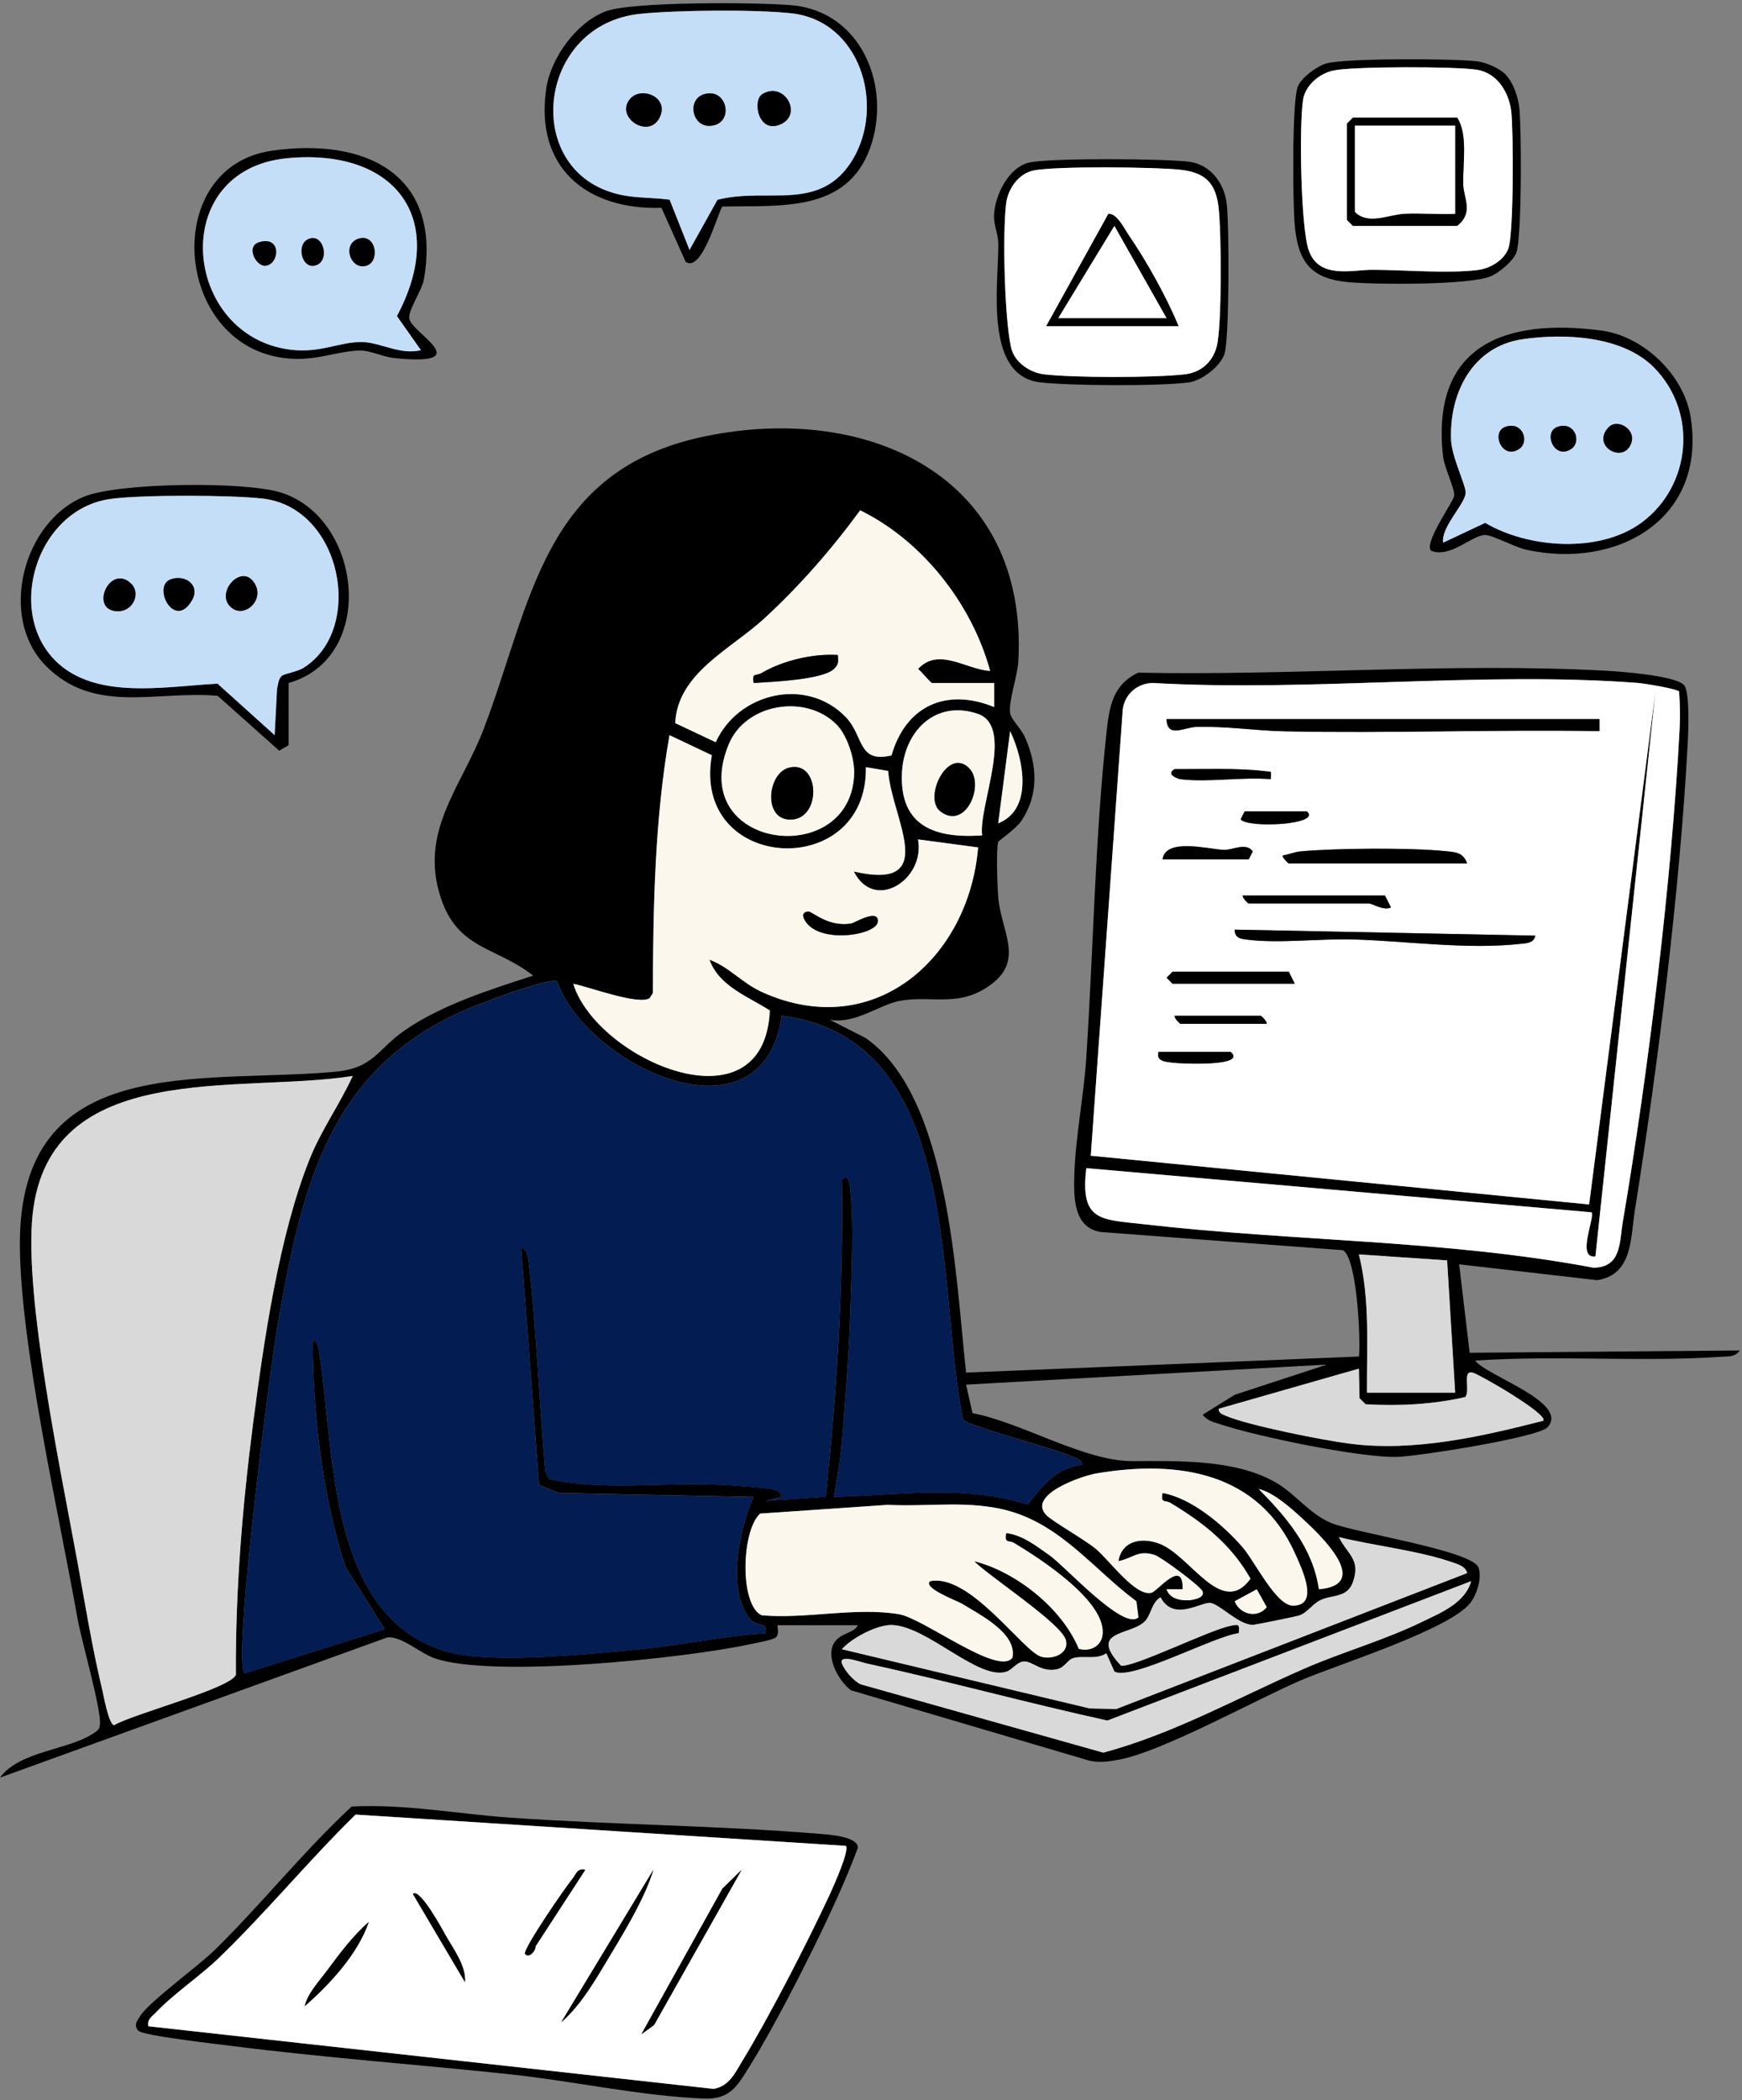 <svg width="482" height="581" viewBox="0 0 482 581" fill="none" xmlns="http://www.w3.org/2000/svg">
<rect x="0" y="0" width="482" height="581" fill="#808080" stroke="none"/>
<g clip-path="url(#clip0_2414_67009)">
<path d="M215.18 449.585C214.969 449.796 215.823 452.147 214.537 453.023C213.505 453.722 209.29 454.454 207.649 454.809C189.625 458.735 135.964 464.314 120.147 458.669C115.965 457.171 111.296 452.635 107.192 452.934L0.002 491.722C5.415 484.302 19.08 484.135 25.956 479.421C27.11 478.634 27.554 478.401 27.665 476.859C27.964 472.567 22.529 453.822 21.42 447.566C16.273 418.595 5.714 372.642 5.503 344.702C5.082 290.652 55.083 299.881 92.595 296.487C103.509 295.499 104.241 290.353 112.105 284.94C122.243 277.941 135.819 273.682 147.521 269.878C137.217 261.792 126.691 262.746 121.955 248.316C115.888 229.848 127.722 217.758 133.934 201.398C147.177 166.526 150.216 129.934 195.182 120.673C240.147 111.411 284.503 131.687 281.774 182.864C281.553 186.945 279.046 193.944 279.478 197.183C279.722 199.035 282.595 201.542 283.704 204.137C287.01 211.846 287.453 219.699 282.662 226.997C281.142 229.304 276.284 232.532 276.173 232.954C275.596 235.094 275.962 245.354 276.206 248.238C277.016 257.621 283.294 265.319 274.52 272.096C265.747 278.873 258.205 275.302 249.276 276.799C243.375 277.797 236.753 283.376 229.61 282.09L239.515 287.136C262.797 303.341 264.427 353.93 267.311 379.685L376.02 375.248C376.497 370.29 375.499 348.163 371.595 345.833L304.535 340.798C296.892 339.533 297.081 330.926 297.27 324.793C297.591 314.511 299.887 302.997 300.564 292.605C302.505 263.145 302.971 232.066 306.143 202.795C306.919 195.608 307.773 189.474 314.938 186.08C357.309 186.945 402.052 183.241 444.267 185.537C448.704 185.781 463.278 186.879 465.885 189.43C467.682 191.194 467.138 202.729 466.95 206.09C464.82 246.02 458.709 294.967 452.386 334.609C451.1 342.639 451.798 352.522 441.949 354.13L403.738 349.738L406.644 374.206L481.38 373.574C480.115 375.415 478.352 375.171 476.455 375.304C454.516 376.823 430.38 374.849 408.186 376.369C411.214 380.595 434.185 387.849 428.273 394.748C425.766 397.665 392.125 402.867 386.613 403.011C376.475 403.288 347.87 397.387 337.821 394.038C335.935 393.406 334.061 393.095 332.785 391.331L341.669 385.819L367.136 377.478L267.311 383.024L269.086 390.91C282.573 393.439 299.998 404.231 313.352 404.187C325.686 404.153 341.625 403.588 352.883 410.021C358.462 413.204 362.211 418.717 368.256 421.268C374.845 424.041 407.509 428.899 409.118 433.668C410.083 436.53 408.663 440.944 406.899 443.307C401.354 450.727 369.72 460.577 359.727 464.902C347.004 470.404 321.516 484.59 309.515 486.775C306.442 487.33 303.581 487.751 300.519 486.775L235.445 467.564C231.851 464.858 228.058 457.737 231.174 453.933C233.082 451.603 236.243 451.759 237.363 449.574H215.18V449.585ZM275.075 188.931H257.883C257.506 188.931 254.866 185.681 254.023 185.049C259.724 178.882 267.366 185.237 273.966 185.592C268.919 167.091 255.243 149.6 237.996 141.17C230.176 151.874 221.114 162.255 211.331 171.217C202.125 179.647 187.44 186.269 186.83 200.034L198.032 205.313C204.277 191.56 223.188 187.112 234.025 198.37C239.094 203.638 237.253 211.203 246.669 208.962C250.607 195.286 261.798 190.151 275.064 195.586V188.931H275.075ZM464.598 191.304C464.11 190.539 454.971 189.042 453.141 188.898C409.872 185.637 362.566 191.438 318.865 188.909C314.628 189.086 311.223 192.003 310.668 196.24L301.817 319.69L439.709 333.167L458.076 191.149L441.45 347.542C436.048 348.285 441.505 336.45 440.352 335.341L300.586 323.129C298.789 338.036 304.679 337.271 316.68 338.657C357.919 343.404 399.967 342.938 440.929 350.669C448.704 350.525 448.049 343.715 449.037 337.925C456.069 296.52 462.557 243.502 464.742 201.675C464.92 198.237 464.853 194.71 464.609 191.293L464.598 191.304ZM231.44 200.4C222.944 191.87 206.307 194.554 201.637 205.89C189.581 235.128 235.689 240.773 236.343 213.887C236.443 209.728 234.38 203.35 231.44 200.4ZM271.748 231.09C270.683 222.871 280.898 200.91 270.472 197.427C258.593 193.467 250.019 202.54 249.553 213.931C248.954 228.639 258.804 231.978 271.748 231.079V231.09ZM276.195 227.752C286 223.836 283.205 209.95 279.501 202.252L276.195 227.752ZM239.582 212.223C240.103 243.857 191.233 241.405 196.957 208.896L185.244 203.35C181.129 226.853 180.741 250.856 180.63 274.725L179.753 276.078C176.814 278.185 162.717 272.884 158.613 272.118C165.135 293.181 211.487 313.379 213.006 279.505C207.128 275.701 198.875 272.784 196.324 265.463C202.081 267.637 205.187 271.896 211.098 274.525C241.955 288.268 268.087 264.953 270.638 234.396L254.001 232.177C256.097 243.213 241.944 252.419 236.254 241.062C260.523 246.619 246.503 225.91 245.76 213.244L239.582 212.201V212.223ZM216.289 280.992C211.01 317.749 162.528 294.967 154.176 271.497C152.102 270.177 132.381 277.753 128.698 279.361C90.865 295.843 83.489 328.408 76.856 366.164C74.893 377.3 64.245 459.434 67.661 462.895L106.471 450.683L95.546 433.336C89.179 413.592 86.628 391.564 86.517 370.834C88.192 370.779 88.414 374.705 88.591 375.947C92.506 402.6 91.042 447 123.142 456.75C135.387 460.477 163.194 457.526 176.892 456.218C188.538 455.108 200.14 452.535 211.842 451.781C212.463 448.376 209.546 450.284 207.516 447.81C200.938 439.813 204.576 422.798 208.514 414.08L154.708 412.982L149.163 410.764L144.205 345.312C145.824 345.112 146.19 348.207 146.312 349.283C148.475 368.372 149.218 387.727 150.837 406.882L151.913 409.133C167.309 412.505 183.469 409.921 199.142 410.708C202.924 410.897 210.034 411.352 213.472 411.906C214.781 412.117 216.101 412.583 216.289 414.069L211.864 415.178L228.457 414.036C231.574 384.976 233.393 355.705 232.938 326.456C234.302 324.659 234.945 326.478 235.156 328.098C236.365 337.581 235.555 354.673 235.201 364.767C234.801 375.992 233.847 387.86 232.927 399.096C232.539 403.843 231.507 409.322 230.72 414.069C248.621 413.592 266.912 410.631 284.337 416.188C288.529 410.919 292.212 405.995 299.477 405.185C299.355 403.665 297.857 403.421 296.759 402.922C292.023 400.759 267.999 394.492 266.468 392.729C258.937 355.838 266.612 287.314 216.289 280.969V280.992ZM97.597 297.629C66.652 302.631 13.623 292.46 9.008 336.028C6.613 358.7 17.006 407.791 21.42 432.038C23.538 443.695 25.513 455.84 28.264 467.342C28.674 469.04 30.094 477.103 31.58 477.225C36.394 474.23 63.968 467.021 65.254 463.272C65.143 440.002 67.04 416.765 70.024 393.727C72.974 370.989 77.189 341.763 85.663 320.633C88.891 312.57 94.004 305.482 97.586 297.629H97.597ZM378.227 385.253H402.629L400.4 348.651L375.987 346.998C379.104 359.554 378.139 372.409 378.216 385.253H378.227ZM375.998 378.609L337.188 389.712C337.166 390.888 338.242 391.243 339.141 391.631C345.407 394.337 366.182 398.441 373.547 399.373C391.282 401.636 409.839 397.432 427.031 393.017C428.439 391.198 409.584 380.328 407.598 379.741C404.47 378.809 406.888 384.421 405.48 386.451C396.762 388.492 387.034 388.991 377.839 388.448L376.176 386.784L376.009 378.62L375.998 378.609ZM321.671 412.993C329.79 414.435 338.497 421.889 343.821 427.989C347.149 431.816 353.038 444.105 357.719 444.15C365.184 444.216 360.259 434.034 358.462 429.997C348.347 407.181 326.063 403.787 303.481 407.558C299.244 408.268 284.159 413.492 289.505 419.094C291.202 420.868 300.065 425.804 303.337 428.555C306.997 431.627 314.295 441.81 318.654 440.578C320.351 440.09 327.528 430.873 327.217 439.613H322.769C323.712 442.131 326.152 442.675 328.548 442.675C329.546 442.675 333.539 442.187 332.741 440.179C332.175 438.759 321.283 430.685 319.486 430.119C314.828 428.666 313.563 430.995 309.47 431.838C310.413 426.226 315.659 425.216 320.518 426.902C329.28 429.953 337.954 447.744 346.017 436.696C340.66 427.235 332.996 421.201 323.867 415.733C322.459 414.89 321.061 415.955 321.682 412.982L321.671 412.993ZM364.929 439.613C379.614 438.36 365.683 424.95 360.503 420.181C357.353 417.286 352.351 412.794 348.291 411.884C356.066 419.815 363.243 428.145 364.94 439.602L364.929 439.613ZM315.005 447.366L314.439 442.941C302.815 434.3 293.975 422.199 279.456 418.029C268.453 414.868 256.985 416.864 245.638 416.265L210.344 418.683C205.187 423.264 204.543 443.85 210.743 446.812C222.811 447.921 236.753 444.494 248.755 446.523C255.631 447.688 276.317 463.793 280.155 458.525C281.453 451.737 271.093 446.657 266.124 443.584C265.004 442.885 255.221 439.27 257.351 437.395C268.376 435.11 282.995 456.75 288.086 458.27C291.236 459.212 295.905 457.415 294.929 453.689C293.72 449.063 273.655 436.053 269.54 431.849C281.231 434.811 293.875 444.915 298.512 456.096C301.484 456.927 304.634 455.519 305.067 452.291C306.298 443.03 287.697 431.073 280.61 426.825C279.201 425.982 277.804 427.047 278.425 424.074C282.972 424.629 286.843 427.712 290.492 430.285C294.674 433.236 311.068 451.348 315.016 447.355L315.005 447.366ZM405.957 435.155C405.48 433.236 403.394 432.692 401.775 432.138C392.569 428.943 380.135 427.568 370.463 425.194C372.837 430.03 376.464 431.25 374.401 437.451C372.826 442.187 368.511 441.022 365.228 442.686C363.121 443.751 361.601 446.191 359.438 446.878C358.473 447.189 347.249 449.485 346.594 449.474C342.745 449.418 337.71 443.995 335.059 443.418C332.563 442.874 324.777 448.831 321.105 441.832C318.565 443.34 318.543 446.745 316.724 448.531C312.687 452.502 300.941 450.927 310.18 460.754C313.563 461.309 334.382 451.038 340.194 449.796C342.546 449.296 343.1 449.097 342.734 451.781C336.223 452.469 312.809 465.102 308.339 462.362L306.11 457.338C303.281 459.201 299.699 457.859 296.926 458.669C295.328 459.135 294.596 461.386 292.223 461.797C287.975 462.54 285.712 459.545 283.383 459.589C281.453 459.634 280.1 461.896 278.436 462.429C270.694 464.891 256.53 449.773 246.747 449.507C242.743 449.396 235.678 453.068 232.927 456.206L301.418 472.567L308.805 472.766L405.946 435.143L405.957 435.155ZM407.055 437.395L306.409 475.95C284.059 471.047 261.965 464.969 239.604 460.111C238.45 459.856 232.051 457.482 232.949 460.111C233.626 462.074 236.21 465.047 238.217 465.945L305.278 484.823C324.61 479.665 342.523 469.605 360.847 461.608C371.484 456.961 382.986 453.755 393.401 448.686C398.481 446.213 405.369 443.495 407.066 437.406L407.055 437.395ZM341.625 442.952C343.111 446.679 347.992 447.755 350.498 444.571L347.725 439.636L341.625 442.952Z" fill="black"/>
<path d="M97.276 499.73C112.016 498.954 126.746 501.804 141.431 502.825C169.782 504.777 198.676 504.976 226.815 507.283C229.599 507.516 237.374 508.038 237.374 511.099C236.298 514.049 235.1 516.977 233.88 519.872C227.858 534.081 215.302 558.97 207.194 571.937C203.844 577.305 201.814 580.799 194.705 580.511C177.124 579.778 158.956 575.708 141.409 573.833C115.599 571.071 89.656 569.219 63.912 565.925C60.196 565.448 39.288 563.108 38.201 561.688C36.959 560.057 37.946 559.059 38.767 557.695C41.052 553.924 55.127 543.631 59.364 539.471C72.397 526.672 83.877 512.208 97.276 499.741V499.73ZM234.036 510.6L98.385 501.948C85.297 514.748 73.661 528.99 60.473 541.679C55.405 546.559 47.973 551.583 43.226 556.597C42.084 557.795 40.63 558.538 41.041 560.501L197.455 577.826C201.803 577.017 203.29 573.545 205.375 570.118C212.873 557.828 223.31 537.508 229.455 524.32C230.442 522.191 235.167 511.72 234.025 510.589L234.036 510.6Z" fill="black"/>
<path d="M79.861 188.934V206.126L77.254 207.656L60.229 192.483C43.392 190.93 26.111 197.851 12.601 184.098C-0.543 170.721 6.379 144.234 23.316 137.369C32.976 133.453 67.727 133.143 77.665 136.226C100.181 143.225 104.462 181.924 79.861 188.934ZM77.92 186.993C78.696 186.327 82.168 185.872 83.976 184.741C100.979 174.093 94.602 140.386 72.651 137.923C63.778 136.925 39.288 136.836 30.592 138.023C8.53 141.051 0.167 173.849 19.189 185.839C30.514 192.971 47.429 189.777 60.184 189.122L75.99 203.364L76.644 190.686C76.91 189.533 77.021 187.78 77.92 187.004V186.993Z" fill="black"/>
<path d="M199.829 57.129C198.354 59.769 194.139 75.419 189.725 72.435L183.025 57.495C162.195 58.116 147.942 46.259 151.137 24.519C152.379 16.023 159.456 6.285 167.497 3.168C174.74 0.362 209.878 0.628 219.106 1.449C238.495 3.179 246.791 24.142 240.757 40.935C234.269 58.992 215.646 56.752 199.829 57.14V57.129ZM190.789 69.141L198.52 55.265C212.263 51.727 227.569 58.304 236.032 43.974C244.928 28.9 237.951 5.83 219.062 3.7C209.202 2.591 187.029 2.791 177.047 3.844C149.273 6.761 144.559 44.895 168.628 53.036C174.518 55.032 179.299 54.456 185.277 55.243L190.789 69.152V69.141Z" fill="black"/>
<path d="M395.976 152.332C393.835 150.336 402.076 138.911 402.353 137.181C402.653 135.318 399.658 129.517 399.292 126.278C395.831 95.598 416.185 87.923 443.015 91.428C454.795 92.97 465.964 103.718 467.805 115.452C472.22 143.659 447.441 157.59 422.318 152.066C419.146 151.367 412.968 147.995 410.949 147.995C407.245 147.995 401.277 154.517 395.976 152.343V152.332ZM457.69 101.71C449.005 92.892 432.889 92.127 421.22 93.846C407.411 95.876 400.956 108.731 401.499 121.786C401.688 126.367 405.526 134.075 405.526 136.26C405.526 139.288 398.66 145.788 399.292 150.114L410.938 144.635C422.928 151.722 442.627 153.109 454.196 144.568C467.96 134.419 469.835 114.044 457.679 101.71H457.69Z" fill="black"/>
<path d="M416.671 20.715C418.723 22.867 420.043 26.805 420.376 29.766C421.019 35.412 421.097 66.114 419.533 69.973C418.601 72.269 414.908 75.342 412.612 76.362C406.811 78.947 380.657 78.725 373.181 78.059C362.466 77.117 359.095 72.269 358.218 61.965C357.708 55.976 357.453 28.047 359.095 23.943C360.104 21.436 364.507 18.198 367.092 17.521C372.671 16.068 402.163 16.168 408.752 16.966C411.281 17.277 414.985 18.93 416.671 20.693V20.715ZM369.055 19.484C365.151 20.272 361.191 23.499 360.548 27.614C359.438 34.691 359.893 62.786 362.1 69.186C364.918 77.349 374.146 74.61 379.847 74.632C388.598 74.676 400.455 75.686 408.752 74.71C412.212 74.299 415.984 72.136 417.315 68.853C418.867 65.004 418.779 36.388 418.158 30.875C417.536 25.363 414.22 20.172 408.663 19.296C402.774 18.364 374.656 18.353 369.055 19.484Z" fill="black"/>
<path d="M75.159 41.699C100.814 38.005 122.288 47.921 117.307 77.192C116.742 80.52 112.682 86.01 113.281 88.317C114.302 92.277 132.026 101.306 109.266 99.076C105.905 98.743 102.445 96.869 99.383 96.969C92.629 97.191 87.016 100.185 78.298 98.999C47.874 94.828 44.591 46.102 75.159 41.71V41.699ZM116.464 96.858L109.821 87.441C124.262 60.422 109.277 40.922 79.452 43.773C46.021 46.968 50.525 93.198 80.539 96.747C88.813 97.723 94.082 94.462 100.337 94.617C105.218 94.739 110.919 98.3 116.464 96.858Z" fill="black"/>
<path d="M284.736 44.974C290.67 43.632 322.004 43.898 328.892 44.719C334.803 45.417 338.719 50.508 339.429 56.365C340.138 62.221 340.183 93.799 338.796 97.925C337.654 101.331 332.607 105.29 328.914 105.789C321.016 106.865 295.883 106.721 287.797 105.767C272.191 103.915 276.284 78.759 276.228 67.434C276.217 64.806 274.986 62.399 275.03 59.77C275.13 54.302 279.001 46.272 284.736 44.974ZM285.845 47.192C281.719 48.113 278.846 52.328 278.38 56.365C277.382 64.883 277.925 87.776 279.744 96.095C280.643 100.221 284.935 103.094 288.917 103.56C297.203 104.536 319.475 104.525 327.782 103.56C332.308 103.039 335.524 100.188 336.667 95.807C338.12 90.195 337.931 64.096 337.188 57.507C336.412 50.575 333.495 47.747 326.651 46.97C319.807 46.194 291.679 45.894 285.845 47.203V47.192Z" fill="black"/>
<path d="M216.289 280.997C266.612 287.341 258.937 355.866 266.468 392.756C267.998 394.52 292.023 400.798 296.759 402.95C297.857 403.449 299.355 403.682 299.477 405.212C292.2 406.011 288.518 410.936 284.336 416.215C266.911 410.658 248.621 413.62 230.719 414.097C231.496 409.35 232.538 403.87 232.927 399.123C233.847 387.887 234.801 376.019 235.2 364.794C235.566 354.701 236.365 337.609 235.156 328.125C234.945 326.506 234.313 324.687 232.938 326.484C233.381 355.733 231.562 385.003 228.457 414.064L211.864 415.206L216.289 414.097C216.101 412.611 214.781 412.145 213.472 411.934C210.033 411.379 202.924 410.925 199.141 410.736C183.469 409.949 167.308 412.533 151.913 409.161L150.837 406.909C149.229 387.754 148.475 368.399 146.312 349.31C146.19 348.235 145.824 345.14 144.204 345.34L149.162 410.792L154.708 413.01L208.514 414.108C204.565 422.815 200.938 439.829 207.516 447.838C209.545 450.311 212.462 448.403 211.841 451.809C200.14 452.552 188.538 455.125 176.892 456.245C163.193 457.554 135.375 460.504 123.141 456.778C91.042 447.017 92.517 402.628 88.591 375.975C88.402 374.733 88.192 370.806 86.517 370.862C86.628 391.592 89.168 413.62 95.545 433.363L106.471 450.71L67.661 462.922C64.245 459.462 74.893 377.328 76.856 366.192C83.5 328.436 90.876 295.871 128.698 279.389C132.392 277.78 152.102 270.205 154.176 271.525C162.528 294.995 211.009 317.777 216.289 281.019V280.997Z" fill="#031C51"/>
<path d="M464.599 191.307C464.843 194.723 464.909 198.25 464.732 201.688C462.547 243.515 456.069 296.533 449.026 337.938C448.039 343.728 448.682 350.539 440.918 350.683C399.968 342.952 357.908 343.429 316.669 338.67C304.668 337.284 298.779 338.049 300.575 323.142L440.341 335.354C441.484 336.463 436.027 348.298 441.439 347.555L458.066 191.163L439.698 333.18L301.807 319.704L310.658 196.254C311.212 192.017 314.606 189.088 318.854 188.922C362.556 191.451 409.85 185.639 453.13 188.911C454.971 189.055 464.1 190.552 464.588 191.318L464.599 191.307ZM442.56 198.916H322.77C322.947 204.306 327.65 201.167 331.044 201.078C339.585 200.857 347.404 202.121 355.435 202.299C384.451 202.909 413.555 201.733 442.56 202.243V198.916ZM326.652 215.553C334.372 216.496 343.7 214.865 351.608 215.553C351.752 212.947 351.985 213.59 349.967 213.335C342.724 212.403 332.397 212.813 324.977 212.769C322.415 214.266 326.064 215.487 326.663 215.564L326.652 215.553ZM361.591 224.426H344.399L343.278 226.645C345.097 229.185 365.905 228.164 361.591 224.426ZM321.661 237.736H345.508L346.628 235.518C344.853 232.923 340.849 235.207 338.664 235.108C334.205 234.897 322.504 231.703 321.661 237.736ZM405.957 238.846C404.793 235.729 402.696 235.729 399.923 235.452C390.141 234.464 369.832 234.62 359.916 235.507C358.174 235.662 356.633 236.383 354.936 236.638C354.625 237.06 356.389 238.846 356.599 238.846H405.957ZM383.219 247.719H343.844C343.755 248.44 345.319 249.937 345.508 249.937H378.783C379.781 249.937 382.787 252.022 384.883 251.035L383.219 247.719ZM424.813 258.822L341.615 257.158C341.626 259.665 343.556 259.742 345.452 259.975C353.96 261.007 365.384 259.609 374.39 259.875C389.397 260.308 405.891 262.77 420.975 261.073C422.639 260.885 424.403 260.84 424.813 258.822ZM358.263 272.121L356.599 268.793H324.434L322.792 270.457L324.434 272.121H358.263ZM350.499 283.212C350.588 282.491 349.024 280.994 348.835 280.994H324.988C324.899 281.715 326.463 283.212 326.652 283.212H350.499ZM340.516 290.976H320.551C319.742 293.771 322.936 293.727 324.722 293.982C326.508 294.237 345.297 295.125 340.516 290.976Z" fill="white"/>
<path d="M97.598 297.633C94.004 305.486 88.902 312.562 85.674 320.637C77.211 341.766 72.986 370.993 70.035 393.731C67.052 416.757 65.144 439.994 65.266 463.276C63.979 467.025 36.405 474.234 31.591 477.229C30.105 477.107 28.674 469.043 28.275 467.346C25.513 455.844 23.55 443.71 21.431 432.041C17.017 407.784 6.624 358.703 9.02 336.032C13.623 292.453 66.663 302.624 97.609 297.633H97.598Z" fill="#D9D9D9"/>
<path d="M239.582 212.226L245.76 213.269C246.515 225.935 260.523 246.644 236.255 241.087C241.956 252.444 256.109 243.238 254.002 232.202L270.639 234.421C268.088 264.978 241.956 288.293 211.099 274.55C205.198 271.921 202.081 267.662 196.325 265.488C198.876 272.809 207.117 275.726 213.007 279.53C211.498 313.404 165.146 293.206 158.613 272.143C162.728 272.909 176.815 278.199 179.754 276.103L180.63 274.75C180.741 250.881 181.118 226.878 185.244 203.375L196.957 208.921C191.234 241.43 240.104 243.871 239.582 212.248V212.226ZM223.522 252.156C221.869 252.444 221.958 253.498 222.923 254.951C227.104 261.218 242.644 258.545 242.888 254.94C243.132 251.335 236.388 255.317 235.645 255.45C229.101 256.659 224.675 251.956 223.522 252.167V252.156Z" fill="#FCF7ED"/>
<path d="M315.005 447.367C311.068 451.371 294.674 433.258 290.482 430.297C286.833 427.723 282.962 424.64 278.414 424.085C277.793 427.058 279.19 425.993 280.599 426.836C287.687 431.084 306.287 443.03 305.056 452.302C304.624 455.53 301.474 456.939 298.501 456.107C293.865 444.926 281.22 434.822 269.53 431.86C273.645 436.064 293.709 449.075 294.918 453.7C295.895 457.427 291.225 459.212 288.075 458.281C282.984 456.761 268.365 435.121 257.34 437.406C255.21 439.27 264.993 442.897 266.113 443.595C271.082 446.668 281.442 451.748 280.144 458.536C276.307 463.804 255.621 447.699 248.744 446.535C236.743 444.505 222.812 447.943 210.733 446.823C204.533 443.862 205.176 423.275 210.333 418.695L245.627 416.277C256.985 416.876 268.443 414.868 279.446 418.04C293.953 422.211 302.794 434.312 314.429 442.952L314.994 447.378L315.005 447.367Z" fill="#FCF7ED"/>
<path d="M275.077 188.929V195.584C261.801 190.16 250.609 195.284 246.672 208.96C237.255 211.19 239.107 203.625 234.027 198.368C223.19 187.121 204.268 191.568 198.035 205.311L186.832 200.031C187.442 186.267 202.127 179.634 211.333 171.215C221.116 162.253 230.178 151.871 237.998 141.168C255.245 149.598 268.921 167.089 273.968 185.59C267.369 185.235 259.726 178.88 254.025 185.047C254.879 185.679 257.508 188.929 257.885 188.929H275.077ZM231.82 181.176C225.01 180.743 216.602 182.695 210.723 186.178C209.293 187.021 207.928 185.967 208.538 188.929C213.341 188.618 227.561 188.052 230.722 185.058C232.097 183.749 231.975 182.939 231.82 181.176Z" fill="#FCF7ED"/>
<path d="M405.956 435.152L308.816 472.775L301.428 472.576L232.938 456.215C235.688 453.076 242.754 449.405 246.758 449.516C256.541 449.771 270.705 464.9 278.447 462.438C280.11 461.905 281.475 459.632 283.393 459.598C285.712 459.554 287.985 462.549 292.234 461.806C294.607 461.384 295.339 459.144 296.936 458.678C299.709 457.868 303.292 459.21 306.12 457.347L308.35 462.371C312.82 465.111 336.234 452.478 342.745 451.79C343.111 449.106 342.556 449.305 340.205 449.804C334.404 451.047 313.574 461.318 310.191 460.763C300.952 450.936 312.698 452.511 316.735 448.54C318.543 446.754 318.565 443.36 321.116 441.841C324.788 448.839 332.574 442.883 335.069 443.427C337.731 444.003 342.767 449.427 346.605 449.483C347.259 449.483 358.473 447.198 359.449 446.887C361.612 446.2 363.131 443.771 365.239 442.695C368.522 441.02 372.848 442.196 374.412 437.459C376.475 431.259 372.848 430.039 370.474 425.203C380.146 427.577 392.58 428.952 401.786 432.147C403.405 432.712 405.49 433.245 405.967 435.163L405.956 435.152Z" fill="#D9D9D9"/>
<path d="M321.671 412.995C321.05 415.968 322.458 414.903 323.856 415.746C332.984 421.214 340.649 427.248 346.006 436.709C337.942 447.745 329.269 429.954 320.506 426.915C315.659 425.229 310.413 426.239 309.459 431.851C313.552 431.008 314.827 428.679 319.475 430.132C321.271 430.698 332.164 438.772 332.729 440.192C333.528 442.188 329.535 442.688 328.537 442.688C326.141 442.688 323.701 442.133 322.758 439.637H327.206C327.505 430.886 320.34 440.103 318.643 440.58C314.273 441.822 306.985 431.64 303.325 428.557C300.053 425.806 291.191 420.881 289.494 419.096C284.148 413.494 299.232 408.27 303.469 407.56C326.052 403.789 348.335 407.183 358.451 429.999C360.248 434.047 365.161 444.218 357.708 444.152C353.038 444.107 347.148 431.818 343.81 427.991C338.486 421.88 329.779 414.437 321.66 412.995H321.671Z" fill="#FCF7ED"/>
<path d="M407.055 437.398C405.357 443.498 398.481 446.205 393.39 448.678C382.963 453.747 371.473 456.952 360.836 461.6C342.512 469.608 324.599 479.657 305.266 484.815L238.206 465.937C236.199 465.038 233.614 462.066 232.938 460.102C232.039 457.474 238.439 459.858 239.593 460.102C261.965 464.961 284.059 471.039 306.398 475.941L407.043 437.387L407.055 437.398Z" fill="#D9D9D9"/>
<path d="M375.997 378.609L376.163 386.772L377.827 388.436C387.033 388.991 396.749 388.48 405.467 386.439C406.876 384.41 404.458 378.797 407.586 379.729C409.571 380.317 428.427 391.187 427.019 393.006C409.826 397.42 391.259 401.624 373.535 399.361C366.181 398.43 345.406 394.326 339.128 391.619C338.23 391.231 337.154 390.876 337.176 389.7L375.986 378.598L375.997 378.609Z" fill="#D9D9D9"/>
<path d="M231.441 200.4C234.381 203.35 236.444 209.728 236.344 213.887C235.7 240.773 189.581 235.128 201.638 205.89C206.308 194.554 222.945 191.87 231.441 200.4ZM218.198 212.39C212.497 213.943 211.177 225.999 217.987 226.676C227.482 227.63 227.171 209.95 218.198 212.39Z" fill="#FCF7ED"/>
<path d="M378.227 385.251C378.15 372.407 379.115 359.552 375.998 346.996L400.411 348.649L402.64 385.251H378.239H378.227Z" fill="#D9D9D9"/>
<path d="M271.75 231.089C258.806 231.976 248.956 228.649 249.555 213.941C250.021 202.539 258.595 193.477 270.474 197.437C280.911 200.92 270.685 222.881 271.75 231.1V231.089ZM268.156 212.499C262.233 206.477 255.301 220.84 260.27 224.512C267.28 229.68 272.57 216.991 268.156 212.499Z" fill="#FCF7ED"/>
<path d="M364.93 439.616C363.244 428.159 356.068 419.818 348.281 411.898C352.341 412.797 357.343 417.289 360.493 420.195C365.673 424.964 379.615 438.363 364.919 439.628L364.93 439.616Z" fill="#FCF7ED"/>
<path d="M276.195 227.75L279.501 202.25C283.194 209.948 286 223.834 276.195 227.75Z" fill="#FCF7ED"/>
<path d="M341.625 442.949L347.725 439.633L350.498 444.569C348.003 447.752 343.122 446.676 341.625 442.949Z" fill="#FCF7ED"/>
<path d="M234.036 510.601C235.178 511.722 230.453 522.203 229.466 524.333C223.321 537.521 212.884 557.841 205.386 570.13C203.301 573.546 201.814 577.018 197.467 577.839L41.052 560.514C40.653 558.551 42.106 557.819 43.237 556.61C47.984 551.596 55.416 546.572 60.484 541.691C73.672 528.991 85.308 514.75 98.396 501.961L234.047 510.612L234.036 510.601ZM161.929 517.256C159.588 516.713 159.433 518.521 158.357 519.774C156.649 521.782 144.404 539.506 145.302 540.538C146.401 541.791 148.286 539.606 148.153 538.441L161.929 517.256ZM180.785 517.256L155.296 559.394C161.075 554.413 165.5 546.405 169.493 539.772C173.486 533.14 178.478 524.732 180.796 517.256H180.785ZM205.186 517.256L199.862 522.458L177.468 562.721L180.984 560.148L205.186 517.256ZM128.654 548.302C128.953 543.721 125.57 539.362 123.308 535.358C122.52 533.96 116.12 522.081 114.246 523.911L128.654 548.302ZM84.309 554.957C91.319 548.823 99.017 540.504 102.034 531.664C97.697 535.436 93.904 540.482 90.51 545.085C88.314 548.069 85.141 551.319 84.309 554.957Z" fill="white"/>
<path d="M77.923 186.991C77.025 187.767 76.914 189.52 76.647 190.673L75.993 203.351L60.187 189.109C47.432 189.775 30.517 192.969 19.193 185.826C0.182 173.836 8.545 141.038 30.606 138.01C39.302 136.823 63.781 136.912 72.665 137.91C94.616 140.384 100.994 174.08 83.99 184.728C82.171 185.87 78.71 186.314 77.934 186.98L77.923 186.991ZM63.493 167.569C67.219 171.828 74.152 165.65 69.882 160.615C66.399 156.522 60.021 163.598 63.493 167.569ZM36.329 161.491C30.329 155.601 24.428 169.166 32.736 169.078C36.906 169.033 38.969 164.075 36.329 161.491ZM47.299 160.227C41.931 162.034 48.253 174.579 53.144 165.994C55.44 161.968 51.403 158.851 47.299 160.227Z" fill="#C4DEF8"/>
<path d="M190.791 69.141L185.279 55.232C179.289 54.445 174.52 55.022 168.63 53.025C144.561 44.884 149.275 6.751 177.049 3.834C187.031 2.78 209.203 2.58 219.064 3.689C237.953 5.819 244.929 28.89 236.034 43.963C227.138 59.037 212.265 51.716 198.522 55.255L190.791 69.13V69.141ZM174.409 27.281C169.972 32.306 179.411 38.639 182.495 32.55C185.334 26.915 177.514 23.776 174.409 27.281ZM194.895 26.039C189.66 27.503 191.634 36.31 197.746 34.602C202.981 33.138 201.007 24.331 194.895 26.039ZM210.911 26.05C208.061 27.836 209.891 37.452 216.291 34.236C222.114 31.308 216.812 22.357 210.911 26.05Z" fill="#C4DEF8"/>
<path d="M457.689 101.709C469.846 114.043 467.96 134.418 454.207 144.567C442.638 153.097 422.939 151.721 410.949 144.634L399.303 150.113C398.671 145.787 405.536 139.288 405.536 136.26C405.536 134.086 401.699 126.377 401.51 121.785C400.955 108.73 407.422 95.875 421.231 93.845C432.899 92.126 449.016 92.891 457.7 101.709H457.689ZM445.067 118.214C440.453 123.094 448.195 127.963 450.912 123.526C453.63 119.09 447.651 115.474 445.067 118.214ZM416.617 118.047C412.358 119.411 415.63 127.486 420.444 124.114C423.172 122.207 421.409 116.517 416.617 118.047ZM431.036 118.047C426.777 119.411 430.049 127.486 434.863 124.114C437.591 122.207 435.828 116.517 431.036 118.047Z" fill="#C4DEF8"/>
<path d="M369.056 19.487C374.657 18.356 402.786 18.356 408.664 19.298C414.221 20.186 417.549 25.543 418.159 30.878C418.769 36.213 418.869 65.007 417.316 68.856C415.996 72.139 412.214 74.313 408.753 74.712C400.456 75.688 388.599 74.679 379.848 74.635C374.147 74.601 364.908 77.341 362.101 69.189C359.894 62.789 359.439 34.694 360.549 27.617C361.192 23.502 365.152 20.274 369.056 19.487ZM374.347 32.542L372.683 34.206V60.826L374.347 62.489H403.185C407.888 58.696 404.915 54.88 404.849 50.832C404.76 45.064 406.18 37.089 403.185 32.542H374.347Z" fill="white"/>
<path d="M116.465 96.858C110.919 98.299 105.218 94.739 100.338 94.617C94.082 94.462 88.814 97.723 80.539 96.747C50.525 93.197 46.022 46.967 79.452 43.773C109.278 40.922 124.263 60.41 109.821 87.441L116.465 96.858ZM86.107 65.89C81.782 66.622 83.157 74.142 86.928 73.499C91.254 72.766 89.879 65.246 86.107 65.89ZM99.473 65.945C94.393 67.243 96.944 74.829 101.347 73.51C105.207 72.345 104.087 64.758 99.473 65.945ZM71.655 67.021C67.917 68.186 70.901 73.942 73.618 73.499C77.4 72.9 77.888 65.08 71.655 67.021Z" fill="#C4DEF8"/>
<path d="M285.846 47.191C291.68 45.883 319.897 46.193 326.652 46.959C333.407 47.724 336.412 50.563 337.189 57.496C337.965 64.428 338.121 90.172 336.668 95.795C335.536 100.176 332.32 103.027 327.783 103.548C319.475 104.513 297.203 104.524 288.918 103.548C284.936 103.082 280.644 100.21 279.745 96.083C277.926 87.776 277.383 64.883 278.381 56.353C278.858 52.327 281.731 48.112 285.846 47.18V47.191ZM326.097 90.216C322.581 81.808 317.302 72.358 312.133 64.805C310.913 63.019 309.105 59.115 306.698 59.148L289.495 90.216H326.097Z" fill="white"/>
<path d="M442.559 198.918V202.245C413.566 201.746 384.45 202.911 355.434 202.301C347.404 202.135 339.584 200.859 331.044 201.081C327.65 201.17 322.947 204.309 322.77 198.918H442.559Z" fill="black"/>
<path d="M424.812 258.816C424.39 260.835 422.627 260.879 420.974 261.068C405.889 262.765 389.396 260.302 374.389 259.87C365.383 259.615 353.958 261.012 345.451 259.97C343.554 259.737 341.624 259.659 341.613 257.152L424.812 258.816Z" fill="black"/>
<path d="M405.956 238.841H356.599C356.399 238.841 354.624 237.056 354.935 236.634C356.632 236.379 358.174 235.658 359.915 235.503C369.82 234.616 390.129 234.449 399.923 235.447C402.695 235.725 404.792 235.725 405.956 238.841Z" fill="black"/>
<path d="M358.262 272.124H324.433L322.791 270.461L324.433 268.797H356.598L358.262 272.124Z" fill="black"/>
<path d="M383.219 247.715L384.883 251.031C382.797 252.018 379.792 249.933 378.782 249.933H345.507C345.319 249.933 343.755 248.436 343.843 247.715H383.219Z" fill="black"/>
<path d="M321.66 237.731C322.503 231.687 334.205 234.892 338.664 235.103C340.86 235.203 344.853 232.918 346.627 235.513L345.507 237.731H321.66Z" fill="black"/>
<path d="M326.651 215.551C326.063 215.473 322.403 214.264 324.965 212.756C332.385 212.8 342.711 212.401 349.954 213.322C351.973 213.577 351.751 212.945 351.596 215.54C343.688 214.852 334.359 216.483 326.64 215.54L326.651 215.551Z" fill="black"/>
<path d="M340.516 290.977C345.296 295.125 326.44 294.226 324.721 293.982C323.002 293.738 319.741 293.772 320.551 290.977H340.516Z" fill="black"/>
<path d="M361.59 224.422C365.904 228.171 345.096 229.18 343.277 226.64L344.398 224.422H361.59Z" fill="black"/>
<path d="M350.499 283.207H326.652C326.463 283.207 324.899 281.709 324.988 280.988H348.835C349.024 280.988 350.588 282.486 350.499 283.207Z" fill="black"/>
<path d="M223.521 252.152C224.675 251.952 229.1 256.644 235.644 255.435C236.387 255.302 243.131 251.187 242.887 254.925C242.643 258.663 227.104 261.203 222.922 254.936C221.957 253.483 221.868 252.429 223.521 252.141V252.152Z" fill="black"/>
<path d="M231.819 181.181C231.974 182.944 232.096 183.754 230.721 185.063C227.559 188.057 213.34 188.623 208.537 188.934C207.927 185.972 209.303 187.026 210.722 186.183C216.601 182.7 225.008 180.748 231.819 181.181Z" fill="black"/>
<path d="M218.199 212.392C227.173 209.951 227.483 227.632 217.989 226.678C211.178 226.001 212.498 213.944 218.199 212.392Z" fill="black"/>
<path d="M268.154 212.5C272.568 216.992 267.277 229.681 260.268 224.512C255.298 220.841 262.22 206.477 268.154 212.5Z" fill="black"/>
<path d="M205.187 517.254L180.985 560.145L177.469 562.719L199.874 522.456L205.187 517.254Z" fill="black"/>
<path d="M180.787 517.254C178.469 524.73 173.611 532.915 169.484 539.77C165.358 546.625 161.066 554.422 155.287 559.391L180.776 517.254H180.787Z" fill="black"/>
<path d="M84.311 554.957C85.153 551.318 88.315 548.069 90.511 545.085C93.905 540.482 97.687 535.424 102.035 531.664C99.018 540.504 91.32 548.823 84.311 554.957Z" fill="black"/>
<path d="M161.931 517.252L148.155 538.437C148.289 539.601 146.392 541.786 145.305 540.533C144.406 539.501 156.652 521.777 158.36 519.769C159.425 518.516 159.591 516.708 161.931 517.252Z" fill="black"/>
<path d="M128.654 548.3L114.246 523.91C116.121 522.08 122.52 533.959 123.308 535.356C125.571 539.361 128.943 543.72 128.654 548.3Z" fill="black"/>
<path d="M36.33 161.49C38.958 164.075 36.906 169.033 32.736 169.077C24.428 169.166 30.329 155.612 36.33 161.49Z" fill="black"/>
<path d="M63.493 167.566C60.022 163.596 66.4 156.519 69.882 160.612C74.164 165.648 67.22 171.826 63.493 167.566Z" fill="black"/>
<path d="M47.298 160.228C51.402 158.853 55.428 161.97 53.143 165.996C48.263 174.581 41.93 162.036 47.298 160.228Z" fill="black"/>
<path d="M174.407 27.281C177.502 23.776 185.332 26.904 182.493 32.549C179.42 38.65 169.97 32.305 174.407 27.281Z" fill="black"/>
<path d="M210.913 26.052C216.813 22.359 222.115 31.299 216.292 34.238C209.892 37.465 208.062 27.838 210.913 26.052Z" fill="black"/>
<path d="M194.895 26.039C201.017 24.331 202.981 33.138 197.745 34.602C191.623 36.31 189.66 27.503 194.895 26.039Z" fill="black"/>
<path d="M445.065 118.212C447.66 115.461 453.572 119.188 450.91 123.525C448.248 127.862 440.451 123.103 445.065 118.212Z" fill="black"/>
<path d="M416.614 118.044C421.406 116.513 423.17 122.203 420.441 124.111C415.627 127.483 412.355 119.408 416.614 118.044Z" fill="black"/>
<path d="M431.032 118.044C435.824 116.513 437.588 122.203 434.859 124.111C430.045 127.483 426.773 119.408 431.032 118.044Z" fill="black"/>
<path d="M374.345 32.539H403.184C406.178 37.087 404.759 45.062 404.847 50.829C404.914 54.878 407.887 58.693 403.184 62.486H374.345L372.682 60.823V34.203L374.345 32.539ZM402.629 34.757H374.9V58.605C378.571 62.331 384.284 59.325 388.72 59.115C393.157 58.904 398.026 59.359 402.629 59.159V34.757Z" fill="black"/>
<path d="M99.474 65.948C104.088 64.772 105.209 72.359 101.349 73.512C96.956 74.832 94.405 67.245 99.474 65.948Z" fill="black"/>
<path d="M86.109 65.894C89.88 65.251 91.255 72.771 86.929 73.503C83.158 74.147 81.783 66.626 86.109 65.894Z" fill="black"/>
<path d="M71.653 67.02C77.886 65.079 77.398 72.898 73.616 73.497C70.899 73.93 67.915 68.173 71.653 67.02Z" fill="black"/>
<path d="M326.099 90.213H289.496L306.699 59.145C309.106 59.111 310.914 63.016 312.134 64.802C317.303 72.355 322.583 81.805 326.099 90.213ZM322.771 87.994L308.341 62.483L292.824 87.994H322.771Z" fill="black"/>
<path d="M402.63 34.762V59.163C398.026 59.363 393.335 58.897 388.721 59.119C384.106 59.341 378.572 62.336 374.9 58.609V34.762H402.63Z" fill="white"/>
<path d="M322.768 87.996H292.82L308.338 62.496L322.768 87.996Z" fill="white"/>
</g>
<defs>
<clipPath id="clip0_2414_67009">
<rect width="481.367" height="579.639" fill="white" transform="translate(0.002 0.879)"/>
</clipPath>
</defs>
</svg>
